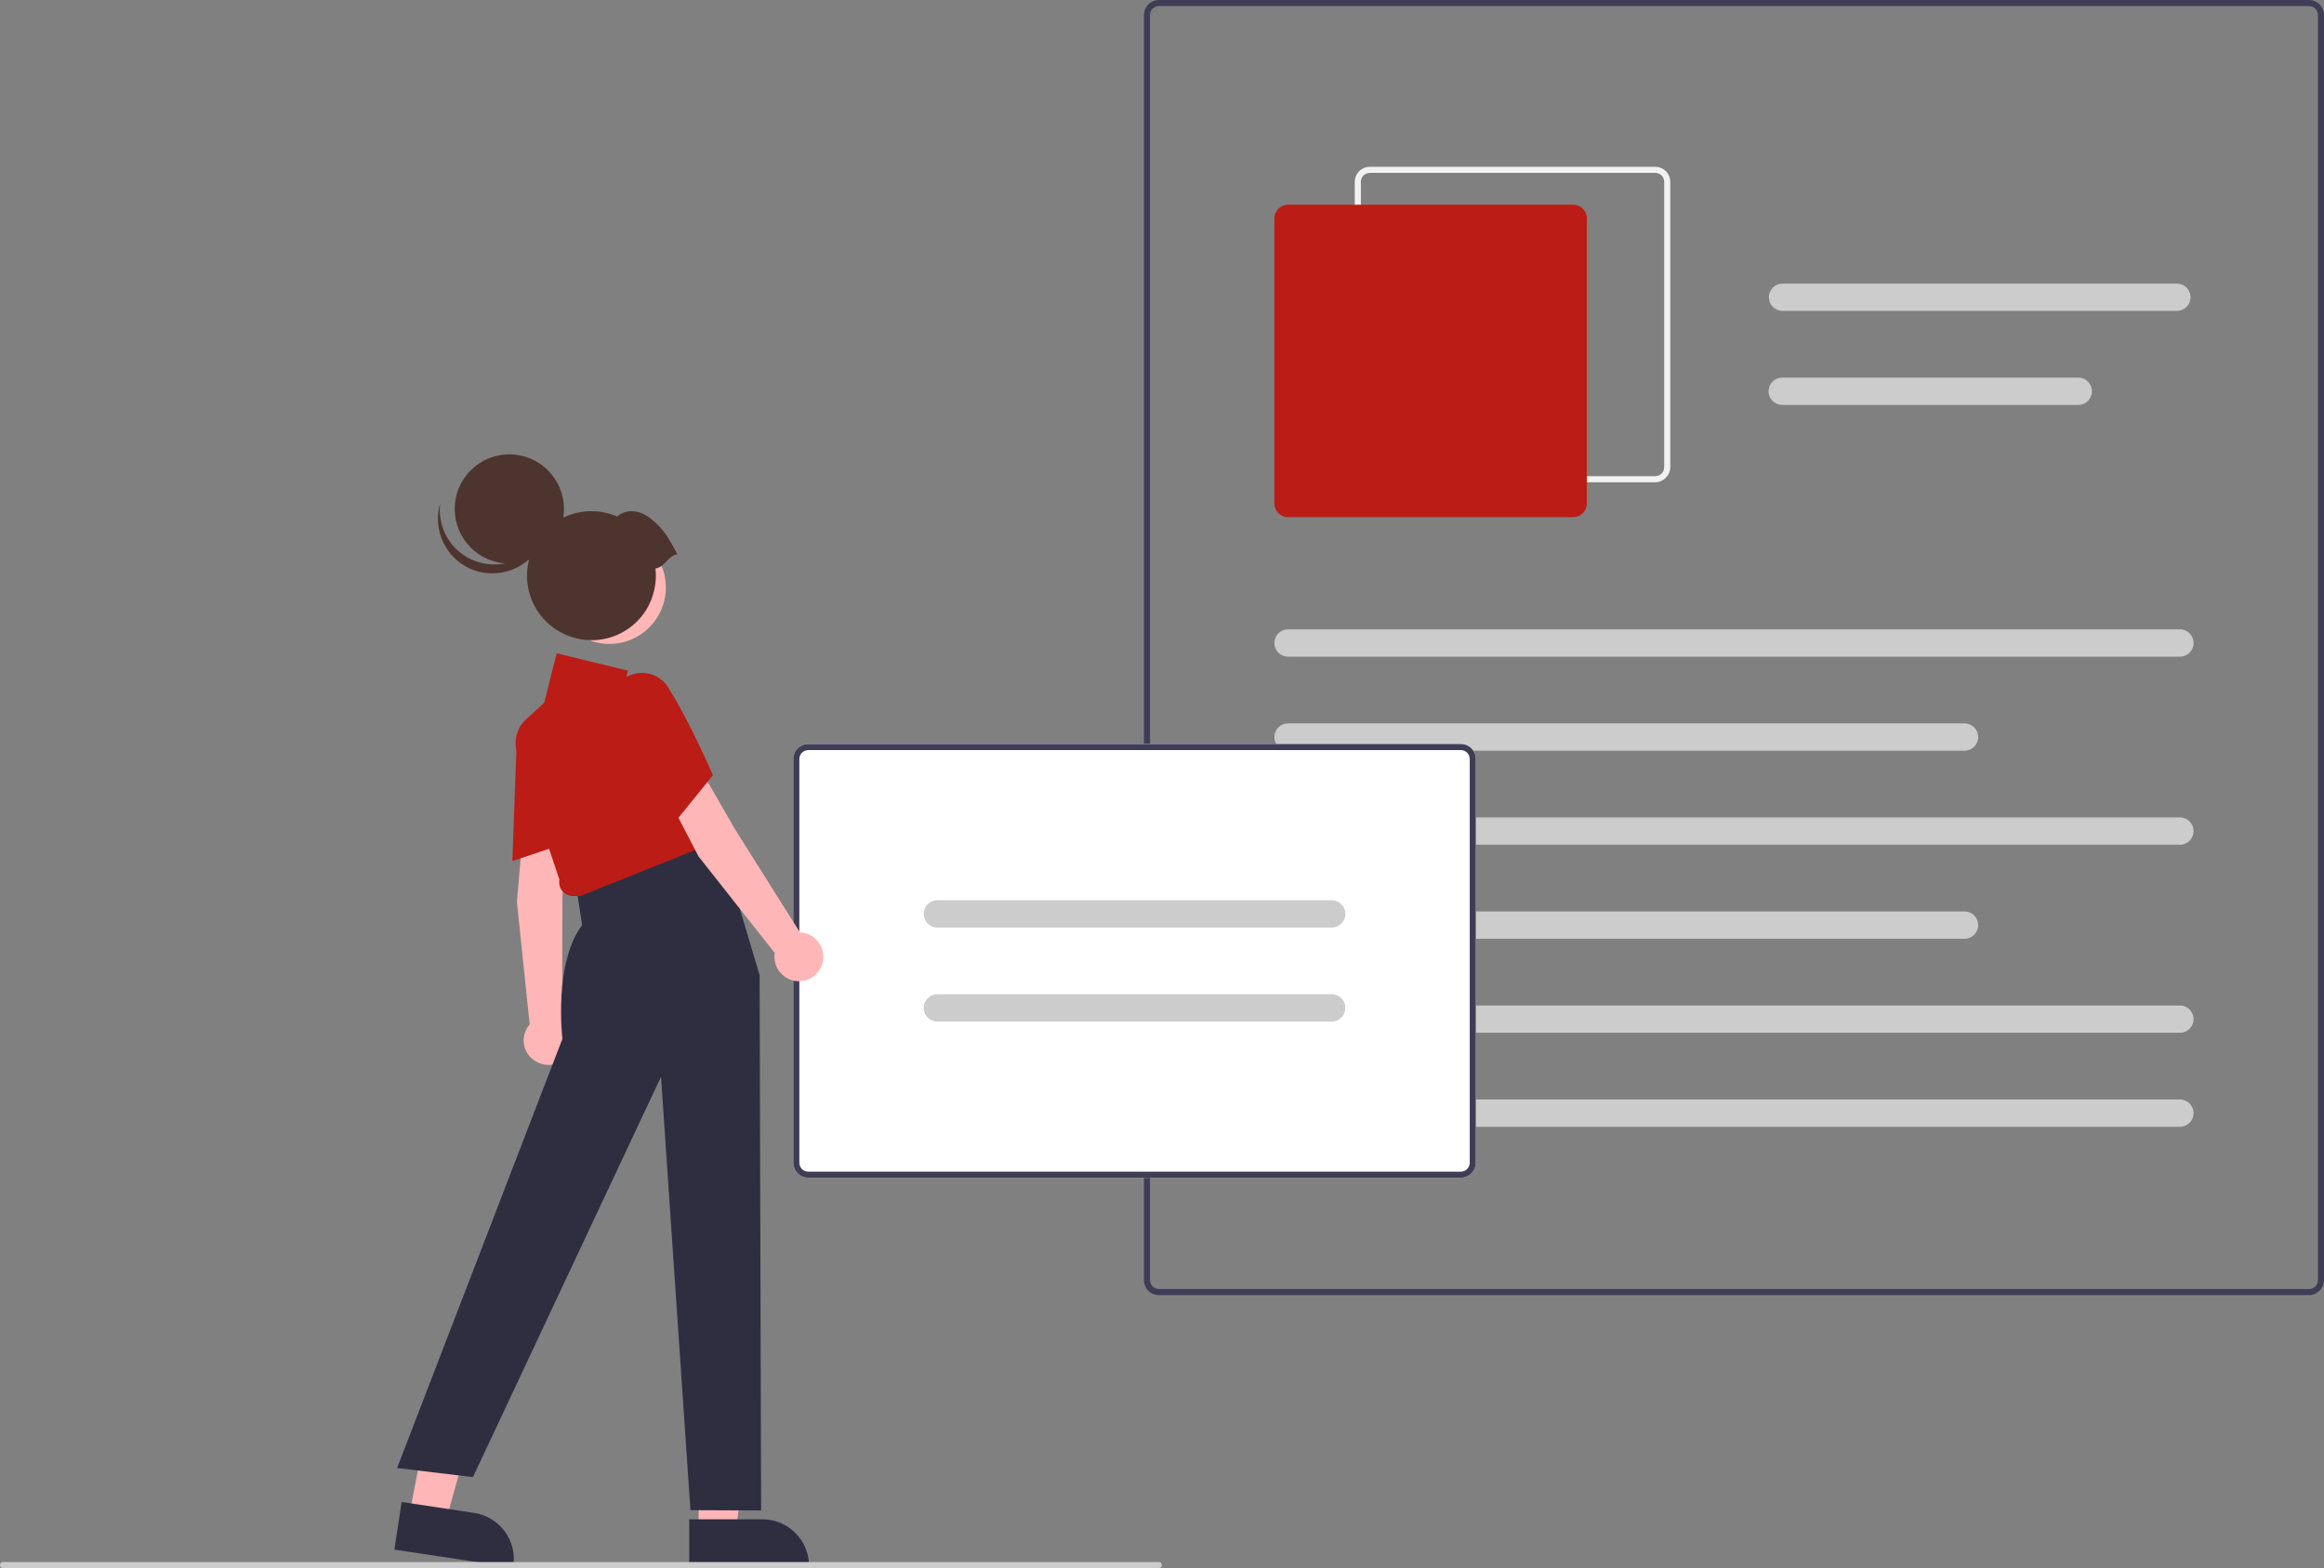 <?xml version="1.0" encoding="utf-8"?>
<!-- Generator: Adobe Illustrator 27.7.0, SVG Export Plug-In . SVG Version: 6.00 Build 0)  -->
<svg version="1.1" id="Ebene_1" xmlns="http://www.w3.org/2000/svg" xmlns:xlink="http://www.w3.org/1999/xlink" x="0px" y="0px"
	 viewBox="0 0 766.1 517" style="enable-background:new 0 0 766.1 517;" xml:space="preserve">
<rect x="0" y="0" width="766.1" height="517" fill="#808080" stroke="none"/>
<style type="text/css">
	.st0{fill:#3F3D56;}
	.st1{fill:#F2F2F2;}
	.st2{fill:#BB1C16;}
	.st3{fill:#CCCCCC;}
	.st4{fill:#FFFFFF;}
	.st5{fill:#FFB6B6;}
	.st6{fill:#2F2E41;}
	.st7{fill:#4E342E;}
</style>
<path class="st0" d="M761.1,427h-379c-2.8,0-5-2.2-5-5V5c0-2.8,2.2-5,5-5h379c2.8,0,5,2.2,5,5v417C766.1,424.8,763.8,427,761.1,427z
	 M382.1,2c-1.7,0-3,1.3-3,3v417c0,1.7,1.3,3,3,3h379c1.7,0,3-1.3,3-3V5c0-1.7-1.3-3-3-3H382.1z"/>
<path class="st1" d="M545.6,159h-94c-2.8,0-5-2.2-5-5V60c0-2.8,2.2-5,5-5h94c2.8,0,5,2.2,5,5v94C550.6,156.8,548.3,159,545.6,159z
	 M451.6,57c-1.7,0-3,1.3-3,3v94c0,1.7,1.3,3,3,3h94c1.7,0,3-1.3,3-3V60c0-1.7-1.3-3-3-3H451.6z"/>
<path class="st2" d="M518.6,170.5h-94c-2.5,0-4.5-2-4.5-4.5V72c0-2.5,2-4.5,4.5-4.5h94c2.5,0,4.5,2,4.5,4.5v94
	C523.1,168.5,521.1,170.5,518.6,170.5z"/>
<path class="st3" d="M718.6,216.5h-294c-2.5,0-4.5-2-4.5-4.5s2-4.5,4.5-4.5h294c2.5,0,4.5,2,4.5,4.5S721.1,216.5,718.6,216.5z"/>
<path class="st3" d="M647.6,247.5h-223c-2.5,0-4.5-2-4.5-4.5s2-4.5,4.5-4.5h223c2.5,0,4.5,2,4.5,4.5S650.1,247.5,647.6,247.5z"/>
<path class="st3" d="M717.6,102.5h-130c-2.5,0-4.5-2-4.5-4.5s2-4.5,4.5-4.5h130c2.5,0,4.5,2,4.5,4.5S720.1,102.5,717.6,102.5z"/>
<path class="st3" d="M685.1,133.5h-97.6c-2.5,0-4.5-2-4.5-4.5s2-4.5,4.5-4.5h97.6c2.5,0,4.5,2,4.5,4.5S687.6,133.5,685.1,133.5z"/>
<path class="st3" d="M718.6,278.5h-294c-2.5,0-4.5-2-4.5-4.5s2-4.5,4.5-4.5h294c2.5,0,4.5,2,4.5,4.5S721.1,278.5,718.6,278.5z"/>
<path class="st3" d="M647.6,309.5h-223c-2.5,0-4.5-2-4.5-4.5s2-4.5,4.5-4.5h223c2.5,0,4.5,2,4.5,4.5S650.1,309.5,647.6,309.5z"/>
<path class="st3" d="M718.6,340.5h-294c-2.5,0-4.5-2-4.5-4.5s2-4.5,4.5-4.5h294c2.5,0,4.5,2,4.5,4.5S721.1,340.5,718.6,340.5z"/>
<path class="st3" d="M718.6,371.5h-294c-2.5,0-4.5-2-4.5-4.5s2-4.5,4.5-4.5h294c2.5,0,4.5,2,4.5,4.5S721.1,371.5,718.6,371.5z"/>
<path class="st4" d="M481.5,388.3h-215c-2.8,0-5-2.2-5-5v-133c0-2.8,2.2-5,5-5h215c2.8,0,5,2.2,5,5v133
	C486.5,386.1,484.3,388.3,481.5,388.3z"/>
<path class="st0" d="M481.5,388.3h-215c-2.8,0-5-2.2-5-5v-133c0-2.8,2.2-5,5-5h215c2.8,0,5,2.2,5,5v133
	C486.5,386.1,484.3,388.3,481.5,388.3z M266.5,247.3c-1.7,0-3,1.3-3,3v133c0,1.7,1.3,3,3,3h215c1.7,0,3-1.3,3-3v-133
	c0-1.7-1.3-3-3-3L266.5,247.3L266.5,247.3z"/>
<path class="st3" d="M439,305.8H309c-2.5,0-4.5-2-4.5-4.5s2-4.5,4.5-4.5h130c2.5,0,4.5,2,4.5,4.5S441.5,305.8,439,305.8z"/>
<path class="st3" d="M439,336.8H309c-2.5,0-4.5-2-4.5-4.5s2-4.5,4.5-4.5h130c2.5,0,4.5,2,4.5,4.5S441.5,336.8,439,336.8z"/>
<polygon class="st5" points="230.3,504.9 242.6,504.9 248.4,457.6 230.3,457.6 "/>
<path class="st6" d="M227.2,500.9h24.1l0,0c8.5,0,15.4,6.9,15.4,15.4v0.5h-39.5L227.2,500.9z"/>
<polygon class="st5" points="134.9,499.6 147,501.4 159.8,455.5 143.9,452.8 "/>
<path class="st6" d="M132.4,495.2l23.9,3.6l0,0c8.4,1.3,14.2,9.1,12.9,17.5l-0.1,0.5l-39.1-5.9L132.4,495.2z"/>
<path class="st5" d="M172.7,270.5l13.6,3.6l-0.9,22.1l-0.1,40.2c3.7,2.5,4.6,7.5,2,11.2c-2.5,3.7-7.5,4.6-11.2,2
	c-3.7-2.5-4.6-7.5-2-11.2c0.2-0.2,0.4-0.5,0.5-0.7l-4.2-40.3L172.7,270.5z"/>
<path class="st2" d="M170.3,245.3c0.2-4.4,2.8-8.2,6.9-9.9c3.8-1.7,8.2-1,11.2,1.8c2.2,1.9,3.4,4.7,3.3,7.7c0,12.9-2.9,31.8-2.9,32
	v0.3l-19.9,6.7L170.3,245.3z"/>
<path class="st6" d="M205.9,282l30.4-7.9l14.1,47.4l0.5,176.5l-23.3-0.1L217.9,355l-62,132l-25-3l54.5-141.5c0,0-3-25,6.5-37.5
	l-2-13L205.9,282z"/>
<path class="st2" d="M185.4,293.8c-0.9-1-1.2-2.4-1-3.8l-13.9-41.6c-1.3-4-0.2-8.4,2.9-11.2l6-5.5l4.1-16.3l23.5,5.7l-1.9,7.7
	l10.6-1.9l22.4,49.8l-46.8,18.7H189C187.6,295.5,186.3,294.8,185.4,293.8z"/>
<path class="st5" d="M217.9,258.6l13.4-4.3l11,19.1l21.4,34c4.4,0.2,7.9,3.9,7.7,8.4c-0.2,4.4-3.9,7.9-8.4,7.7
	c-4.4-0.2-7.9-3.9-7.7-8.4c0-0.3,0-0.6,0.1-0.9l-25.1-31.8L217.9,258.6z"/>
<path class="st2" d="M202.4,238.5c-2.2-3.8-2-8.5,0.5-12c2.3-3.4,6.4-5.2,10.5-4.5c2.9,0.5,5.4,2.2,6.9,4.7
	c6.9,10.9,14.5,28.4,14.6,28.6l0.1,0.3l-13.2,16.3L202.4,238.5z"/>
<circle class="st5" cx="200.9" cy="193.7" r="18.6"/>
<circle class="st7" cx="167.9" cy="167.8" r="18"/>
<path class="st7" d="M152.4,182.7c8,5.8,19.3,4,25.1-4c1.2-1.6,2.1-3.5,2.7-5.4c-1.2,9.8-10.2,16.8-20.1,15.6s-16.8-10.2-15.6-20.1
	c0.1-1,0.3-1.9,0.6-2.9C144.3,172.4,147.1,178.9,152.4,182.7z"/>
<path class="st7" d="M223.3,182.7c-3.1-5.6-4.3-8-8.4-11.4c-3.6-3-8-3.9-11.5-1c-10.8-4.7-23.3,0.3-27.9,11.1
	c-4.7,10.8,0.3,23.3,11.1,27.9c10.8,4.7,23.3-0.3,27.9-11.1c1.1-2.7,1.7-5.5,1.7-8.4c0-0.8-0.1-1.6-0.1-2.4
	C219.2,187,220.2,183.2,223.3,182.7z"/>
<path class="st3" d="M382,517H1c-0.6,0-1-0.4-1-1s0.4-1,1-1h381c0.6,0,1,0.4,1,1S382.6,517,382,517z"/>
</svg>
